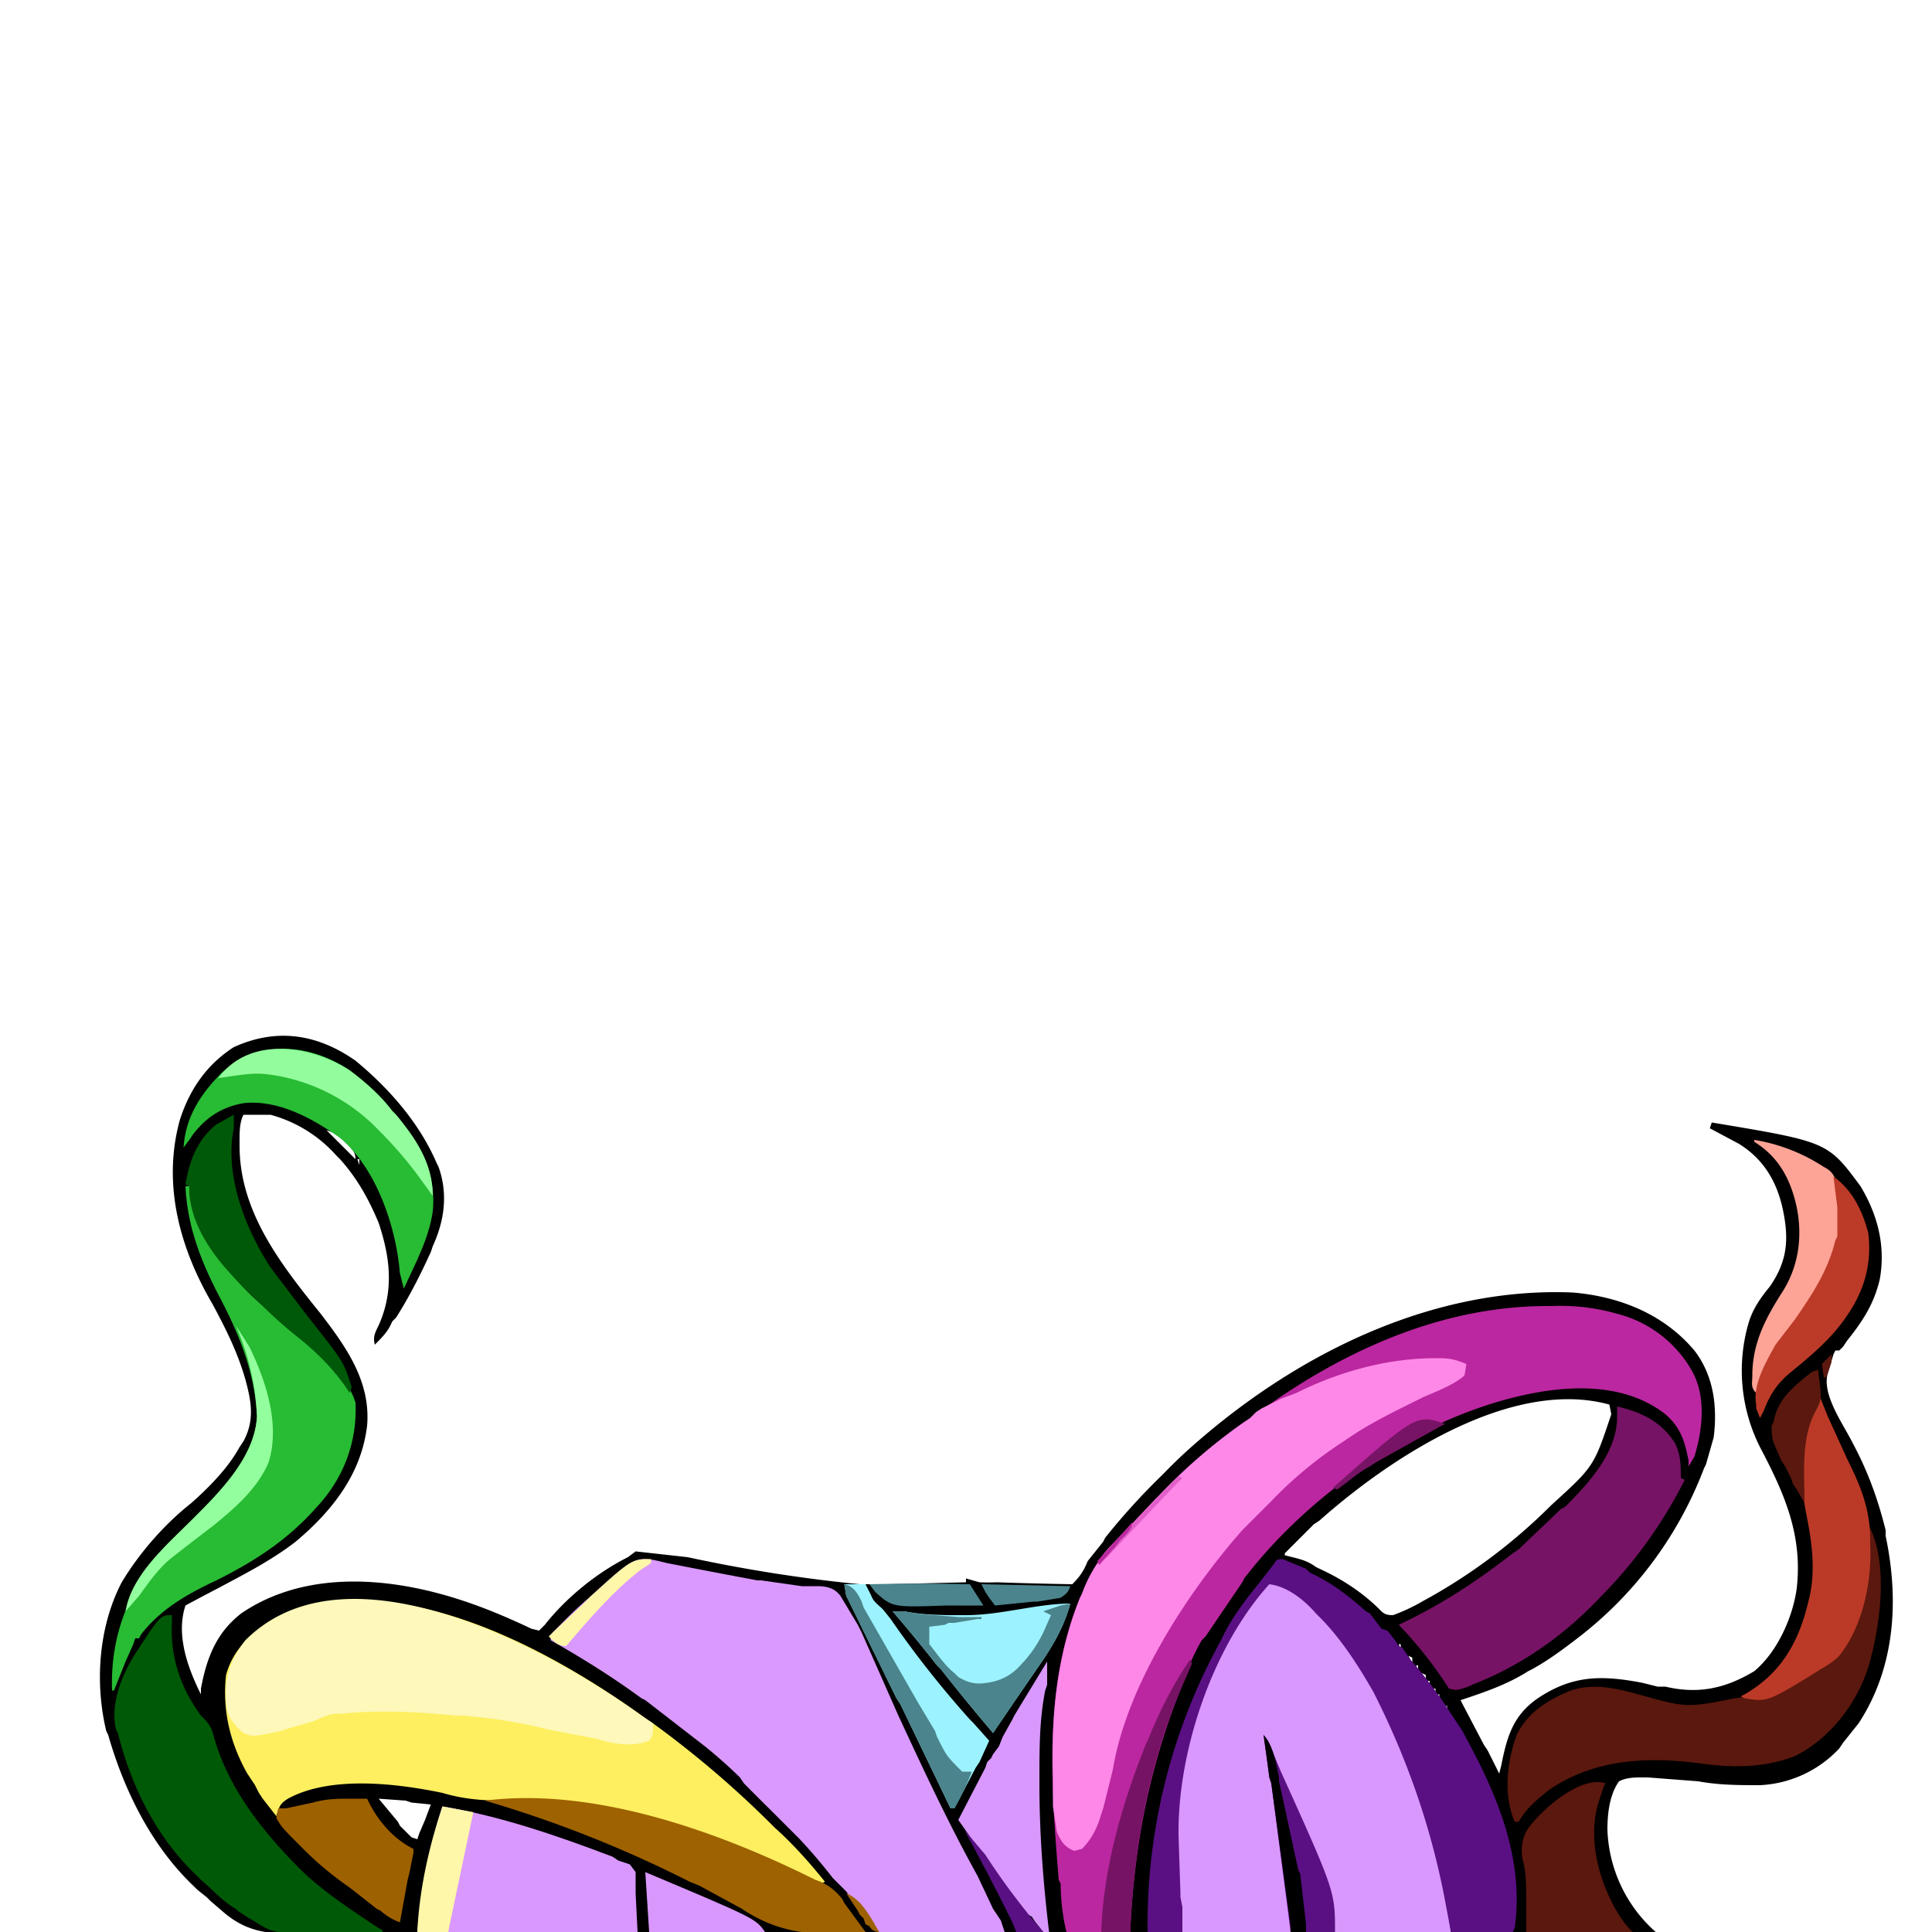 <svg xmlns="http://www.w3.org/2000/svg" width="1000" height="1000"><path d="M184 549c17 14 33 32 42 53l1 2c5 14 3 28-3 41l-1 3c-5 11-11 23-18 34l-2 2c-2 5-5 8-9 12-1-4 0-6 2-10 8-18 6-35 0-53-5-12-11-23-20-33l-2-2a70 70 0 0 0-34-21h-14c-2 4-2 9-2 13v3c0 34 21 61 42 87 13 17 26 35 24 58-3 25-18 44-37 60-13 10-27 17-40 24a1053 1053 0 0 0-17 9c-5 15 1 32 8 46v-3c3-16 8-29 21-39 25-17 56-19 85-14 23 4 44 12 65 22l4 1 3-3c11-14 27-27 43-35l4-3 27 3a783 783 0 0 0 89 14h14l41-1v-2l7 2a118 118 0 0 0 9 0 2427 2427 0 0 0 39 1c4-4 6-7 8-12l8-10 1-2a344 344 0 0 1 29-32l2-2a257 257 0 0 1 17-16c53-46 122-80 194-77 24 2 47 11 63 30 10 13 12 29 10 45l-4 14-1 2a200 200 0 0 1-63 86c-9 7-17 13-26 18l-2 1c-11 7-23 11-35 15l1 2 11 21 2 3 6 12 1-4c3-15 6-26 19-35 18-12 33-12 54-8l8 2h4c17 4 31 1 46-8 12-10 20-28 22-43 3-27-6-48-18-71a88 88 0 0 1-7-66c2-7 6-13 11-19 9-13 10-24 7-39s-10-27-23-35l-15-8 1-3c60 10 60 10 77 33 9 15 13 31 10 48-3 13-9 22-17 32l-2 3-2 2h-2l-1 2-3 10c-3 11 8 26 13 36 8 15 13 29 17 45v3c7 33 5 68-14 97l-8 10-2 3a60 60 0 0 1-41 19c-11 0-21 0-32-2l-26-2h-3c-4 0-8 0-12 2-5 7-6 17-6 25a74 74 0 0 0 25 53H647a325834 325834 0 0 1-99 1h-3a74645 74645 0 0 0-229 0h-3a16399 16399 0 0 0-156 0c-16 0-28 0-41-11a3090 3090 0 0 0-7-6l-2-2-5-4-2-2c-22-21-36-50-44-78l-1-2c-6-25-4-54 8-77 9-15 22-30 36-41 9-8 19-18 25-29l2-3c6-11 4-21 1-32-4-14-10-26-17-39-17-29-26-62-17-95 5-16 14-29 28-38 22-10 43-7 63 7Zm-15 36 2 2 13 13c0-4-2-5-4-8-5-5-5-5-11-7Zm16 15 1 3v-3h-1Zm3 4 1 2Zm20 56 1 4Zm-1 6 1 3Zm476 121-3 2-15 15v1l4 1c4 1 8 2 12 5l2 1c11 5 22 12 31 21 2 2 3 3 7 3a91 91 0 0 0 15-7 289 289 0 0 0 67-50c22-20 22-20 31-47l-1-5c-51-14-114 28-150 60Zm41 64 1 3v-3h-1Zm5 6 2 4v-3l-2-1Zm4 5 1 3v-3h-1Zm3 4 2 4v-3l-2-1Zm3 4 1 3v-3h-1Zm3 4 1 3v-3h-1Zm2 3 1 3v-3h-1Zm-639 1 1 2Zm643 5 1 3v-3h-1Zm-618 37 1 2Zm2 3 1 3v-3h-1Zm64 8 10 12 1 2 4 4 2 2 3 1 1-3a62473 62473 0 0 1 3-7l3-8-10-1-3-1-14-1Z"/><path fill="#BB27A0" d="M801 676h2a107 107 0 0 1 34 4 62 62 0 0 1 39 30l1 2c6 13 4 29 0 42l-3 5v-3c-2-10-4-17-12-24-18-14-41-15-62-12-59 9-120 50-156 97l-1 2-19 28-2 2a115 115 0 0 0-10 23c-17 42-25 83-27 128h-33c-2-8-3-17-3-25l-1-2c-4-49-8-100 11-146l1-2c4-11 10-20 18-28l2-2 18-19 2-2a288 288 0 0 1 44-38l2-1c45-34 98-59 155-59Z"/><path fill="#FEEF60" d="m335 890 3 2a518 518 0 0 1 63 54c9 8 18 18 26 28l-2 1a102 102 0 0 1-14-6c-46-21-99-39-151-37-11 0-21-1-31-4-24-5-58-9-80 3-3 2-4 3-5 6l-1 3-7-9-2-3-2-4-4-6c-9-16-13-33-11-51 3-11 10-19 19-25 62-37 148 11 199 48Z"/><path fill="#DA99FE" d="M345 809a5126 5126 0 0 0 47 9h2l21 3h8c5 0 9 1 12 5l9 15 2 4 19 43c13 28 26 56 41 83l8 17 2 3 2 3 1 3 1 3a1393 1393 0 0 1-65 0l-9-12-3-4-2-1-3-4-7-7a279 279 0 0 0-17-20l-15-15a1401 1401 0 0 1-14-14l-2-3a250 250 0 0 0-18-16l-31-24-2-1c-15-11-31-21-47-30 0-3 0-3 2-5l3-3 2-2a215 215 0 0 1 14-13c23-21 23-21 39-17Z"/><path fill="#D998FE" d="M657 819c10 2 18 9 25 16l2 2c35 33 52 87 62 132l1 4 4 27H612l-3-41v-2c-2-46 17-103 48-138Z"/><path fill="#FE88E8" d="M743 703h2c6 0 9 1 14 3l-1 6c-6 5-14 8-21 11-14 7-27 13-40 22l-3 2a208 208 0 0 0-36 30l-9 9-6 6c-29 33-60 81-67 124l-5 20-1 3c-2 7-5 13-10 18l-4 1c-5-2-7-5-9-10l-2-13v-15c-1-32 2-63 14-93l1-2c4-11 10-20 18-28l2-2 18-19 2-2a288 288 0 0 1 47-40l3-3 3-2 10-5 8-3c22-11 47-18 72-18Z"/><path fill="#FEF8BA" d="m332 888 6 4c0 6 0 6-2 9-8 3-16 2-24 0l-3-1a1696 1696 0 0 1-26-5l-4-1c-13-3-26-5-40-6h-3c-20-2-40-3-59-1h-2c-5 0-8 2-13 4l-14 4-3 1c-14 3-14 3-19 1-6-5-9-10-9-17-1-12 3-22 10-31 53-53 158 5 205 39Z"/><path fill="#28BB34" d="M96 614h2l1 3c5 24 18 42 36 58a332 332 0 0 1 23 19c10 9 22 19 26 32 1 20-6 39-20 54-15 17-32 28-52 38-15 7-29 15-39 28l-1 2h-2l-1 3-4 9-6 15h-1c-1-29 9-53 28-75l14-14c14-14 32-32 33-53-1-22-9-42-19-61s-17-37-18-58Z"/><path fill="#5A1083" d="m664 807 12 5 2 2c11 5 20 12 29 20l2 1 6 8 3 1a51 51 0 0 1 6 8l2 1 4 6a222 222 0 0 1 21 28l6 9 1 2c17 31 31 64 26 100l-1 2h-32l-3-16c-7-37-19-72-36-106l-1-2c-8-14-17-28-28-39l-2-2c-6-7-15-14-24-15-29 32-47 85-47 128v2l1 30v2l1 5v13h-18a304 304 0 0 1 38-151c5-11 12-20 20-30l7-9c2-3 2-3 5-3Z"/><path fill="#771365" d="M837 728c13 3 23 8 30 19 3 6 3 12 3 18l2 1a238 238 0 0 1-44 61c-18 19-40 35-66 45l-2 1c-6 2-6 2-10 1l-4-6a211 211 0 0 0-22-27l2-1c21-10 39-22 57-36l3-2 22-21 2-1c12-12 26-27 27-45v-7Z"/><path fill="#005907" d="M89 836v3c-1 18 4 34 15 49l2 2c3 3 4 6 5 10 7 24 22 44 39 62l2 2c12 13 29 24 44 34l2 1v1a1953 1953 0 0 1-29 0c-27 1-27 1-38-6l-2-1-6-4-1-1c-7-4-12-10-18-15l-2-2c-21-20-34-46-41-74l-1-2c-3-13 3-28 10-39 13-20 13-20 19-20Z"/><path fill="#5B180E" d="M967 789c11 20 6 54 0 74-6 19-20 37-38 46-16 6-31 6-47 4-28-4-57-3-81 14-6 5-11 9-15 16h-2c-6-14-4-31 1-45 6-12 16-18 28-23 12-4 24-1 35 2 25 7 25 7 50 2l7-1 14-4h2l22-11 3-2c12-8 16-26 19-39 2-11 2-22 2-33Z"/><path fill="#D998FE" d="M229 935c30 5 59 15 88 26l3 2 3 1 3 1 3 4v11l1 20H216c2-23 6-44 13-65Z"/><path fill="#28BB34" d="M181 554c8 6 16 13 22 21l2 2c12 15 21 30 19 50-2 14-9 27-15 40l-2-8c-2-24-12-54-31-70-14-10-32-20-50-18-11 2-19 7-26 16l-2 3-3 4c1-16 9-28 20-39 20-17 45-15 66-1Z"/><path fill="#9E6200" d="m418 971 4 2c6 2 10 5 14 10l1 2 11 15c-24 2-43 2-64-12l-22-12-5-2a616 616 0 0 0-106-42c55-7 118 15 167 39Z"/><path fill="#BB3A27" d="m942 723 4 10 10 22c7 14 12 26 12 42v2c1 20-4 43-16 58a35 35 0 0 1-8 6c-29 18-29 18-41 16l-2-1 2-1c19-11 28-27 33-48 4-15 2-30-1-45-4-20-4-43 7-61Z"/><path fill="#D998FE" d="M542 860v12l-1 3c-3 15-3 30-3 46v3c0 25 2 51 5 76h-3l-4-5-2-3-2-1-6-8c-11-13-20-27-30-41l14-27 1-3 2-2 1-2 3-4 2-5 5-9 1-2 3-5a8222 8222 0 0 0 14-23Z"/><path fill="#9CF2FE" d="M554 830c-3 11-8 20-14 29a5671 5671 0 0 0-26 38 1099 1099 0 0 1-27-33l-2-2a793 793 0 0 0-23-28h6c10 2 20 2 30 2h2c18 0 37-6 54-6Z"/><path fill="#5B180E" d="m831 923-1 2-1 3-1 3c-6 17-2 37 6 53 3 6 6 11 11 16h-55v-17c0-7 0-14-2-21-1-6 0-12 4-17 7-9 26-26 39-22Z"/><path fill="#005908" d="M121 577v7c-5 24 6 52 19 72l19 25c19 24 19 24 23 37l-1 3-2-3c-7-10-15-18-25-26a221 221 0 0 1-22-20c-15-14-32-32-34-54v-4l-2-1c2-12 6-23 16-31l9-5Z"/><path fill="#9CF2FE" d="M437 820h11l3 6c1 3 4 5 6 7l4 5a523 523 0 0 0 41 52l2 2 8 9-5 11-2 3a20098 20098 0 0 1-11 21h-2l-26-54-2-3a53653 53653 0 0 1-24-49l-1-2-1-2-1-6Z"/><path fill="#9E6100" d="M181 931h9l1 2c5 10 13 19 23 24v2l-2 10-1 4-4 22a30 30 0 0 1-10-6l-2-1-14-11a168 168 0 0 1-25-21c-10-10-10-10-13-15l1-5h4l14-3c7-2 13-2 19-2Z"/><path fill="#FEA496" d="M908 590a93 93 0 0 1 36 14c4 2 5 4 7 8 5 21-2 41-13 59l-9 13c-8 12-15 23-20 37-3-3-2-5-2-9 0-17 7-30 16-44 8-13 10-28 7-43-3-14-9-26-22-34v-1Z"/><path fill="#BB3B28" d="M949 609c10 7 15 18 18 29 2 16-2 30-11 43-8 12-19 21-30 30-6 5-10 11-13 19l-2 4-2-5v-2c-2-10 5-22 10-31l10-13c9-13 17-25 21-41l1-2v-15l-2-16Z"/><path fill="#93FD9D" d="M181 554c8 6 16 13 22 21l2 2c10 12 19 25 19 42l-8-11a205 205 0 0 0-20-23 96 96 0 0 0-58-29c-8-1-17 1-25 2 16-22 48-17 68-4Z"/><path fill="#5A1083" d="m654 898 4 7 5 12c28 62 28 62 28 83h-23l-1-8-9-69-1-3a1879 1879 0 0 0-3-22Z"/><path fill="#771365" d="m616 859 1 2-3 7c-19 42-27 87-29 132h-15c1-33 11-67 23-97l1-2c6-15 13-29 22-42Z"/><path fill="#93FE9D" d="m122 686 7 11 1 2c8 17 15 39 9 58-6 14-18 24-29 33a1329 1329 0 0 0-22 17c-6 5-11 12-16 19l-7 8c3-19 22-35 35-48 14-14 32-32 33-53a131 131 0 0 0-11-47Z"/><path fill="#4B848C" d="M554 830c-3 11-8 20-14 29a5671 5671 0 0 0-26 38 1099 1099 0 0 1-27-33l-2-2a793 793 0 0 0-23-28h6c9 2 18 2 28 3h12v1h-2a10239 10239 0 0 0-12 2h-3l-2 1-8 1v9c4 5 8 11 13 15l2 2c5 3 9 4 15 3 7-1 13-4 18-10l1-1a66 66 0 0 0 10-15l4-9-4-2 6-2 3-1 5-1Z"/><path fill="#FEF6A8" d="m229 935 16 3-4 19-8 38-1 5h-16c1-22 6-44 13-65Z"/><path fill="#D998FE" d="M334 969c57 24 57 24 62 31h-60l-2-31Z"/><path fill="#4B848C" d="M437 820c5 1 7 5 9 9l1 3 28 49 9 15 1 3c5 10 5 10 13 18h5a126 126 0 0 1-9 19h-2l-26-54-2-3a53653 53653 0 0 1-24-49l-1-2-1-2-1-6Z"/><path fill="#5B180E" d="M941 709c2 15 2 15-1 21-8 14-6 33-6 48l-4-7-2-3-1-3-3-6-2-3-3-7c-2-4-2-7-2-11l1-2c2-12 11-19 20-26l3-1Z"/><path fill="#010001" d="M654 898c4 4 6 12 7 17l1 5v2l2 9 8 37 1 2 3 26v4h-8v-3l-10-74-1-3a1879 1879 0 0 0-3-22Z"/><path fill="#4B848C" d="M450 820a1081 1081 0 0 1 52 0l7 11a1320 1320 0 0 1-19 0c-28 1-28 1-37-7l-3-4Z"/><path fill="#FEF6A8" d="M337 807v2l-6 4c-14 11-26 25-38 39-4 0-6-2-9-5l18-17 4-4c21-19 21-19 31-19Z"/><path fill="#591083" d="m499 947 11 13a363 363 0 0 0 30 40h-14l-2-5a1203 1203 0 0 0-25-48Z"/><path fill="#4B848C" d="m508 820 46 1c-1 3-2 4-5 6l-12 2h-2l-20 2-3-4-2-3-2-4Z"/><path fill="#781466" d="m748 737-2 1-34 19-3 2c-6 3-11 8-17 12l-2-1c43-38 43-38 58-33Z"/><path fill="#E25EC9" d="m610 764 2 1-3 3a5680 5680 0 0 0-36 38l-5 4c2-5 5-8 9-12l2-2 31-32Z"/><path fill="#9E6102" d="M438 980c8 3 13 13 17 20-2 0-4-1-5-3l-2-1-1-3-2-2-1-2-4-6-2-3Z"/><path fill="#BB29A0" d="M586 788c0 4-3 6-6 9l-3 4-1 1-7 8-1-2 18-20Z"/><path fill="#5B190F" d="M948 701v4l-1 3-1 3-1 2h-1l-1-7 5-5Z"/></svg>